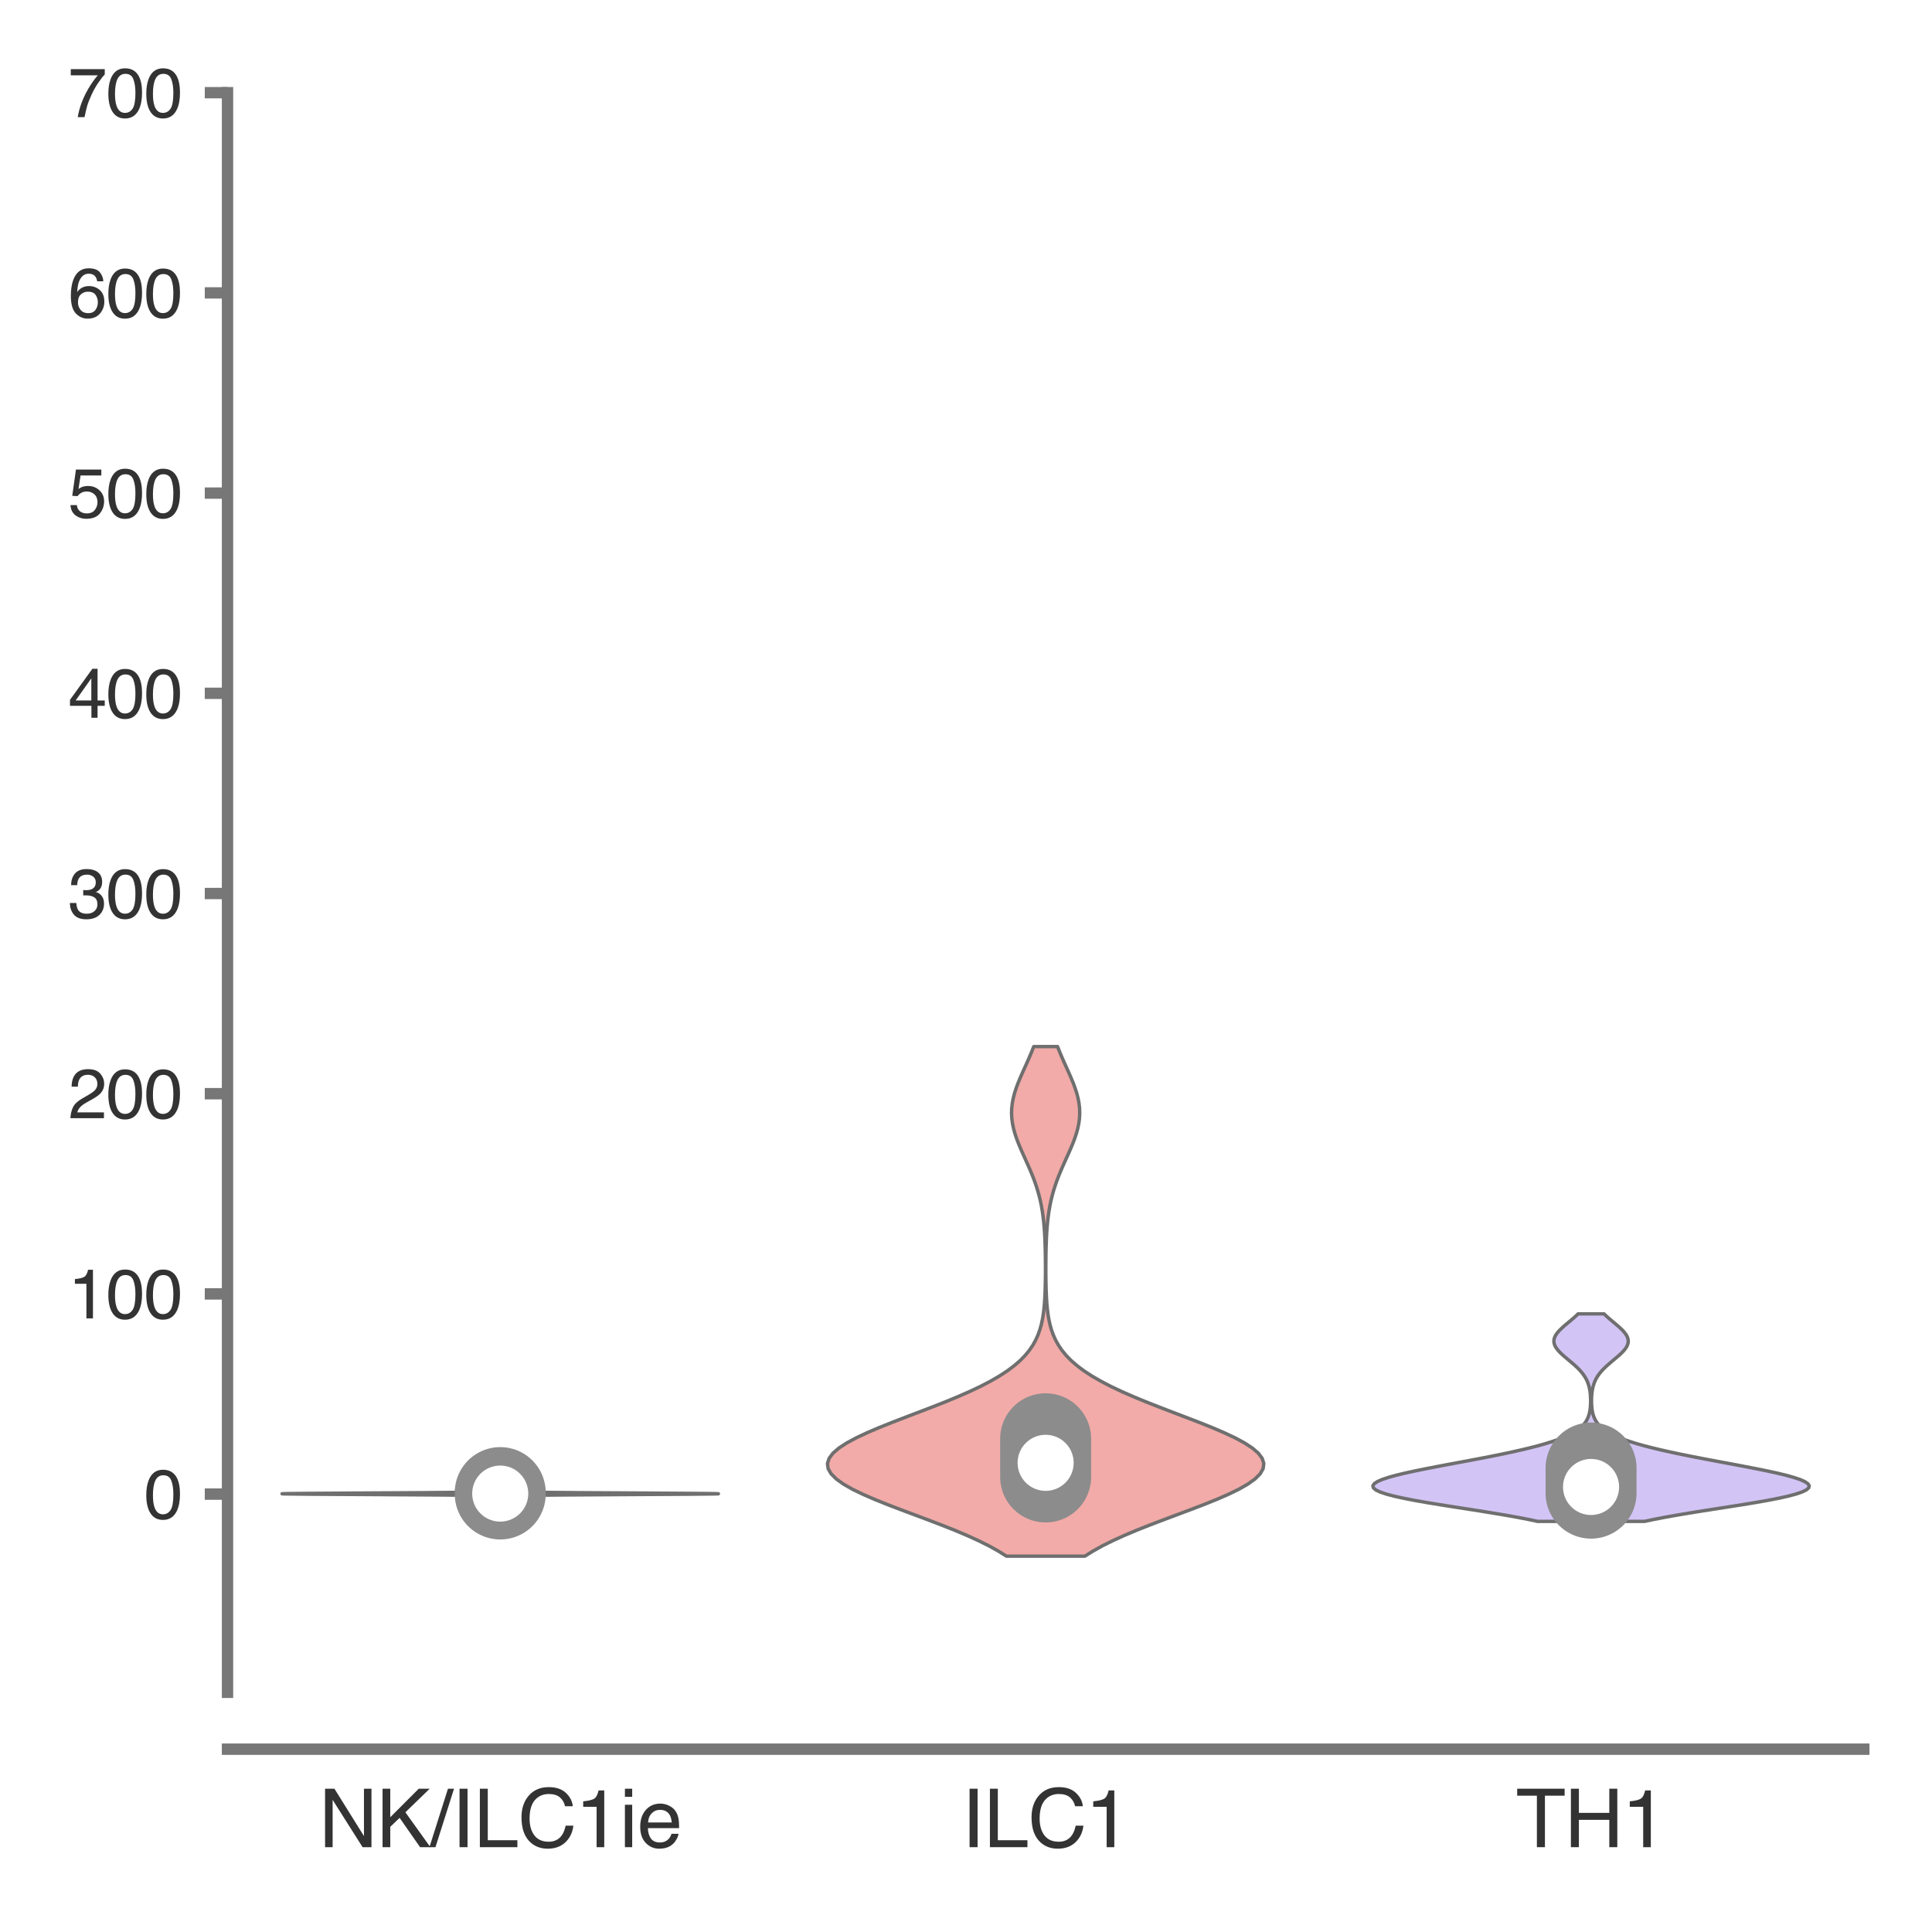 <?xml version="1.0" encoding="utf-8" standalone="no"?>
<!DOCTYPE svg PUBLIC "-//W3C//DTD SVG 1.1//EN"
  "http://www.w3.org/Graphics/SVG/1.1/DTD/svg11.dtd">
<svg xmlns:xlink="http://www.w3.org/1999/xlink" width="84.96pt" height="84.96pt" viewBox="0 0 84.96 84.96" xmlns="http://www.w3.org/2000/svg" version="1.1">
 <defs>
  <style type="text/css">*{stroke-linejoin: round; stroke-linecap: butt}</style>
 </defs>
 <g id="figure_1">
  <g id="patch_1">
   <path d="M 0 84.96 
L 84.96 84.96 
L 84.96 0 
L 0 0 
z
" style="fill: #ffffff"/>
  </g>
  <g id="axes_1">
   <g id="patch_2">
    <path d="M 10.005 74.42 
L 81.96 74.42 
L 81.96 4.076 
L 10.005 4.076 
z
" style="fill: #ffffff"/>
   </g>
   <g id="matplotlib.axis_1">
    <g id="xtick_1">
     <g id="text_1">
      <!-- NK/ILC1ie -->
      <g style="fill: #333333" transform="translate(14.022 81.23) scale(0.035 -0.035)">
       <defs>
        <path id="Helvetica-4e" d="M 488 4591 
L 1222 4591 
L 3541 872 
L 3541 4591 
L 4131 4591 
L 4131 0 
L 3434 0 
L 1081 3716 
L 1081 0 
L 488 0 
L 488 4591 
z
M 2269 4591 
L 2269 4591 
z
" transform="scale(0.016)"/>
        <path id="Helvetica-4b" d="M 488 4591 
L 1094 4591 
L 1094 2353 
L 3331 4591 
L 4191 4591 
L 2281 2741 
L 4244 0 
L 3434 0 
L 1828 2303 
L 1094 1600 
L 1094 0 
L 488 0 
L 488 4591 
z
" transform="scale(0.016)"/>
        <path id="Helvetica-2f" d="M 1456 4591 
L 1931 4591 
L 475 0 
L 0 0 
L 1456 4591 
z
" transform="scale(0.016)"/>
        <path id="Helvetica-49" d="M 628 4591 
L 1256 4591 
L 1256 0 
L 628 0 
L 628 4591 
z
" transform="scale(0.016)"/>
        <path id="Helvetica-4c" d="M 488 4591 
L 1109 4591 
L 1109 547 
L 3434 547 
L 3434 0 
L 488 0 
L 488 4591 
z
" transform="scale(0.016)"/>
        <path id="Helvetica-43" d="M 2422 4716 
Q 3294 4716 3775 4256 
Q 4256 3797 4309 3213 
L 3703 3213 
Q 3600 3656 3292 3915 
Q 2984 4175 2428 4175 
Q 1750 4175 1333 3698 
Q 916 3222 916 2238 
Q 916 1431 1292 929 
Q 1669 428 2416 428 
Q 3103 428 3463 956 
Q 3653 1234 3747 1688 
L 4353 1688 
Q 4272 963 3816 472 
Q 3269 -119 2341 -119 
Q 1541 -119 997 366 
Q 281 1006 281 2344 
Q 281 3359 819 4009 
Q 1400 4716 2422 4716 
z
M 2297 4716 
L 2297 4716 
z
" transform="scale(0.016)"/>
        <path id="Helvetica-31" d="M 613 3169 
L 613 3600 
Q 1222 3659 1462 3798 
Q 1703 3938 1822 4456 
L 2266 4456 
L 2266 0 
L 1666 0 
L 1666 3169 
L 613 3169 
z
" transform="scale(0.016)"/>
        <path id="Helvetica-69" d="M 413 3331 
L 984 3331 
L 984 0 
L 413 0 
L 413 3331 
z
M 413 4591 
L 984 4591 
L 984 3953 
L 413 3953 
L 413 4591 
z
" transform="scale(0.016)"/>
        <path id="Helvetica-65" d="M 1806 3422 
Q 2163 3422 2497 3255 
Q 2831 3088 3006 2822 
Q 3175 2569 3231 2231 
Q 3281 2000 3281 1494 
L 828 1494 
Q 844 984 1069 676 
Q 1294 369 1766 369 
Q 2206 369 2469 659 
Q 2619 828 2681 1050 
L 3234 1050 
Q 3213 866 3089 639 
Q 2966 413 2813 269 
Q 2556 19 2178 -69 
Q 1975 -119 1719 -119 
Q 1094 -119 659 336 
Q 225 791 225 1609 
Q 225 2416 662 2919 
Q 1100 3422 1806 3422 
z
M 2703 1941 
Q 2669 2306 2544 2525 
Q 2313 2931 1772 2931 
Q 1384 2931 1121 2651 
Q 859 2372 844 1941 
L 2703 1941 
z
M 1753 3428 
L 1753 3428 
z
" transform="scale(0.016)"/>
       </defs>
       <use xlink:href="#Helvetica-4e"/>
       <use xlink:href="#Helvetica-4b" x="72.217"/>
       <use xlink:href="#Helvetica-2f" x="138.916"/>
       <use xlink:href="#Helvetica-49" x="166.699"/>
       <use xlink:href="#Helvetica-4c" x="194.482"/>
       <use xlink:href="#Helvetica-43" x="250.098"/>
       <use xlink:href="#Helvetica-31" x="322.314"/>
       <use xlink:href="#Helvetica-69" x="377.93"/>
       <use xlink:href="#Helvetica-65" x="400.146"/>
      </g>
     </g>
    </g>
    <g id="xtick_2">
     <g id="text_2">
      <!-- ILC1 -->
      <g style="fill: #333333" transform="translate(42.286 81.23) scale(0.035 -0.035)">
       <use xlink:href="#Helvetica-49"/>
       <use xlink:href="#Helvetica-4c" x="27.783"/>
       <use xlink:href="#Helvetica-43" x="83.398"/>
       <use xlink:href="#Helvetica-31" x="155.615"/>
      </g>
     </g>
    </g>
    <g id="xtick_3">
     <g id="text_3">
      <!-- TH1 -->
      <g style="fill: #333333" transform="translate(66.661 81.23) scale(0.035 -0.035)">
       <defs>
        <path id="Helvetica-54" d="M 3828 4591 
L 3828 4044 
L 2281 4044 
L 2281 0 
L 1650 0 
L 1650 4044 
L 103 4044 
L 103 4591 
L 3828 4591 
z
" transform="scale(0.016)"/>
        <path id="Helvetica-48" d="M 503 4591 
L 1131 4591 
L 1131 2694 
L 3519 2694 
L 3519 4591 
L 4147 4591 
L 4147 0 
L 3519 0 
L 3519 2147 
L 1131 2147 
L 1131 0 
L 503 0 
L 503 4591 
z
" transform="scale(0.016)"/>
       </defs>
       <use xlink:href="#Helvetica-54"/>
       <use xlink:href="#Helvetica-48" x="61.084"/>
       <use xlink:href="#Helvetica-31" x="133.301"/>
      </g>
     </g>
    </g>
   </g>
   <g id="matplotlib.axis_2">
    <g id="ytick_1">
     <g id="line2d_1">
      <defs>
       <path id="m6200989148" d="M 0 0 
L -1 0 
" style="stroke: #777777; stroke-width: 0.5"/>
      </defs>
      <g>
       <use xlink:href="#m6200989148" x="10.005" y="65.704" style="fill: #777777; stroke: #777777; stroke-width: 0.5"/>
      </g>
     </g>
     <g id="text_4">
      <!-- 0 -->
      <g style="fill: #333333" transform="translate(6.337 66.78) scale(0.03 -0.03)">
       <defs>
        <path id="Helvetica-30" d="M 1731 4475 
Q 2600 4475 2988 3759 
Q 3288 3206 3288 2244 
Q 3288 1331 3016 734 
Q 2622 -122 1728 -122 
Q 922 -122 528 578 
Q 200 1163 200 2147 
Q 200 2909 397 3456 
Q 766 4475 1731 4475 
z
M 1725 391 
Q 2163 391 2422 778 
Q 2681 1166 2681 2222 
Q 2681 2984 2493 3476 
Q 2306 3969 1766 3969 
Q 1269 3969 1039 3501 
Q 809 3034 809 2125 
Q 809 1441 956 1025 
Q 1181 391 1725 391 
z
" transform="scale(0.016)"/>
       </defs>
       <use xlink:href="#Helvetica-30"/>
      </g>
     </g>
    </g>
    <g id="ytick_2">
     <g id="line2d_2">
      <g>
       <use xlink:href="#m6200989148" x="10.005" y="56.9" style="fill: #777777; stroke: #777777; stroke-width: 0.5"/>
      </g>
     </g>
     <g id="text_5">
      <!-- 100 -->
      <g style="fill: #333333" transform="translate(3 57.976) scale(0.03 -0.03)">
       <use xlink:href="#Helvetica-31"/>
       <use xlink:href="#Helvetica-30" x="55.615"/>
       <use xlink:href="#Helvetica-30" x="111.23"/>
      </g>
     </g>
    </g>
    <g id="ytick_3">
     <g id="line2d_3">
      <g>
       <use xlink:href="#m6200989148" x="10.005" y="48.096" style="fill: #777777; stroke: #777777; stroke-width: 0.5"/>
      </g>
     </g>
     <g id="text_6">
      <!-- 200 -->
      <g style="fill: #333333" transform="translate(3 49.172) scale(0.03 -0.03)">
       <defs>
        <path id="Helvetica-32" d="M 200 0 
Q 231 578 439 1006 
Q 647 1434 1250 1784 
L 1850 2131 
Q 2253 2366 2416 2531 
Q 2672 2791 2672 3125 
Q 2672 3516 2437 3745 
Q 2203 3975 1813 3975 
Q 1234 3975 1013 3538 
Q 894 3303 881 2888 
L 309 2888 
Q 319 3472 525 3841 
Q 891 4491 1816 4491 
Q 2584 4491 2939 4075 
Q 3294 3659 3294 3150 
Q 3294 2613 2916 2231 
Q 2697 2009 2131 1694 
L 1703 1456 
Q 1397 1288 1222 1134 
Q 909 863 828 531 
L 3272 531 
L 3272 0 
L 200 0 
z
" transform="scale(0.016)"/>
       </defs>
       <use xlink:href="#Helvetica-32"/>
       <use xlink:href="#Helvetica-30" x="55.615"/>
       <use xlink:href="#Helvetica-30" x="111.23"/>
      </g>
     </g>
    </g>
    <g id="ytick_4">
     <g id="line2d_4">
      <g>
       <use xlink:href="#m6200989148" x="10.005" y="39.292" style="fill: #777777; stroke: #777777; stroke-width: 0.5"/>
      </g>
     </g>
     <g id="text_7">
      <!-- 300 -->
      <g style="fill: #333333" transform="translate(3 40.368) scale(0.03 -0.03)">
       <defs>
        <path id="Helvetica-33" d="M 1663 -122 
Q 869 -122 511 314 
Q 153 750 153 1375 
L 741 1375 
Q 778 941 903 744 
Q 1122 391 1694 391 
Q 2138 391 2406 628 
Q 2675 866 2675 1241 
Q 2675 1703 2392 1887 
Q 2109 2072 1606 2072 
Q 1550 2072 1492 2070 
Q 1434 2069 1375 2066 
L 1375 2563 
Q 1463 2553 1522 2550 
Q 1581 2547 1650 2547 
Q 1966 2547 2169 2647 
Q 2525 2822 2525 3272 
Q 2525 3606 2287 3787 
Q 2050 3969 1734 3969 
Q 1172 3969 956 3594 
Q 838 3388 822 3006 
L 266 3006 
Q 266 3506 466 3856 
Q 809 4481 1675 4481 
Q 2359 4481 2734 4176 
Q 3109 3872 3109 3294 
Q 3109 2881 2888 2625 
Q 2750 2466 2531 2375 
Q 2884 2278 3082 2001 
Q 3281 1725 3281 1325 
Q 3281 684 2859 281 
Q 2438 -122 1663 -122 
z
" transform="scale(0.016)"/>
       </defs>
       <use xlink:href="#Helvetica-33"/>
       <use xlink:href="#Helvetica-30" x="55.615"/>
       <use xlink:href="#Helvetica-30" x="111.23"/>
      </g>
     </g>
    </g>
    <g id="ytick_5">
     <g id="line2d_5">
      <g>
       <use xlink:href="#m6200989148" x="10.005" y="30.488" style="fill: #777777; stroke: #777777; stroke-width: 0.5"/>
      </g>
     </g>
     <g id="text_8">
      <!-- 400 -->
      <g style="fill: #333333" transform="translate(3 31.564) scale(0.03 -0.03)">
       <defs>
        <path id="Helvetica-34" d="M 2116 1584 
L 2116 3613 
L 681 1584 
L 2116 1584 
z
M 2125 0 
L 2125 1094 
L 163 1094 
L 163 1644 
L 2213 4488 
L 2688 4488 
L 2688 1584 
L 3347 1584 
L 3347 1094 
L 2688 1094 
L 2688 0 
L 2125 0 
z
" transform="scale(0.016)"/>
       </defs>
       <use xlink:href="#Helvetica-34"/>
       <use xlink:href="#Helvetica-30" x="55.615"/>
       <use xlink:href="#Helvetica-30" x="111.23"/>
      </g>
     </g>
    </g>
    <g id="ytick_6">
     <g id="line2d_6">
      <g>
       <use xlink:href="#m6200989148" x="10.005" y="21.684" style="fill: #777777; stroke: #777777; stroke-width: 0.5"/>
      </g>
     </g>
     <g id="text_9">
      <!-- 500 -->
      <g style="fill: #333333" transform="translate(3 22.76) scale(0.03 -0.03)">
       <defs>
        <path id="Helvetica-35" d="M 791 1141 
Q 847 659 1238 475 
Q 1438 381 1700 381 
Q 2200 381 2440 700 
Q 2681 1019 2681 1406 
Q 2681 1875 2395 2131 
Q 2109 2388 1709 2388 
Q 1419 2388 1211 2275 
Q 1003 2163 856 1963 
L 369 1991 
L 709 4400 
L 3034 4400 
L 3034 3856 
L 1131 3856 
L 941 2613 
Q 1097 2731 1238 2791 
Q 1488 2894 1816 2894 
Q 2431 2894 2859 2497 
Q 3288 2100 3288 1491 
Q 3288 856 2895 371 
Q 2503 -113 1644 -113 
Q 1097 -113 676 195 
Q 256 503 206 1141 
L 791 1141 
z
" transform="scale(0.016)"/>
       </defs>
       <use xlink:href="#Helvetica-35"/>
       <use xlink:href="#Helvetica-30" x="55.615"/>
       <use xlink:href="#Helvetica-30" x="111.23"/>
      </g>
     </g>
    </g>
    <g id="ytick_7">
     <g id="line2d_7">
      <g>
       <use xlink:href="#m6200989148" x="10.005" y="12.88" style="fill: #777777; stroke: #777777; stroke-width: 0.5"/>
      </g>
     </g>
     <g id="text_10">
      <!-- 600 -->
      <g style="fill: #333333" transform="translate(3 13.956) scale(0.03 -0.03)">
       <defs>
        <path id="Helvetica-36" d="M 1872 4494 
Q 2622 4494 2917 4105 
Q 3213 3716 3213 3303 
L 2656 3303 
Q 2606 3569 2497 3719 
Q 2294 4000 1881 4000 
Q 1409 4000 1131 3564 
Q 853 3128 822 2316 
Q 1016 2600 1309 2741 
Q 1578 2866 1909 2866 
Q 2472 2866 2890 2506 
Q 3309 2147 3309 1434 
Q 3309 825 2912 354 
Q 2516 -116 1781 -116 
Q 1153 -116 697 361 
Q 241 838 241 1966 
Q 241 2800 444 3381 
Q 834 4494 1872 4494 
z
M 1831 384 
Q 2275 384 2495 682 
Q 2716 981 2716 1388 
Q 2716 1731 2519 2042 
Q 2322 2353 1803 2353 
Q 1441 2353 1167 2112 
Q 894 1872 894 1388 
Q 894 963 1142 673 
Q 1391 384 1831 384 
z
" transform="scale(0.016)"/>
       </defs>
       <use xlink:href="#Helvetica-36"/>
       <use xlink:href="#Helvetica-30" x="55.615"/>
       <use xlink:href="#Helvetica-30" x="111.23"/>
      </g>
     </g>
    </g>
    <g id="ytick_8">
     <g id="line2d_8">
      <g>
       <use xlink:href="#m6200989148" x="10.005" y="4.076" style="fill: #777777; stroke: #777777; stroke-width: 0.5"/>
      </g>
     </g>
     <g id="text_11">
      <!-- 700 -->
      <g style="fill: #333333" transform="translate(3 5.152) scale(0.03 -0.03)">
       <defs>
        <path id="Helvetica-37" d="M 3347 4400 
L 3347 3909 
Q 3131 3700 2773 3181 
Q 2416 2663 2141 2063 
Q 1869 1478 1728 997 
Q 1638 688 1494 0 
L 872 0 
Q 1084 1281 1809 2550 
Q 2238 3294 2709 3834 
L 234 3834 
L 234 4400 
L 3347 4400 
z
" transform="scale(0.016)"/>
       </defs>
       <use xlink:href="#Helvetica-37"/>
       <use xlink:href="#Helvetica-30" x="55.615"/>
       <use xlink:href="#Helvetica-30" x="111.23"/>
      </g>
     </g>
    </g>
   </g>
   <g id="PolyCollection_1">
    <defs>
     <path id="m331d49ed44" d="M 24.026 -19.212 
L 19.969 -19.212 
L 19.602 -19.216 
L 19.195 -19.219 
L 18.752 -19.222 
L 18.274 -19.225 
L 17.766 -19.228 
L 17.235 -19.231 
L 16.688 -19.235 
L 16.133 -19.238 
L 15.58 -19.241 
L 15.04 -19.244 
L 14.523 -19.247 
L 14.041 -19.25 
L 13.604 -19.253 
L 13.223 -19.257 
L 12.906 -19.26 
L 12.66 -19.263 
L 12.493 -19.266 
L 12.407 -19.269 
L 12.404 -19.272 
L 12.483 -19.275 
L 12.644 -19.279 
L 12.88 -19.282 
L 13.186 -19.285 
L 13.555 -19.288 
L 13.976 -19.291 
L 14.441 -19.294 
L 14.939 -19.297 
L 15.46 -19.301 
L 15.994 -19.304 
L 16.53 -19.307 
L 17.059 -19.31 
L 17.574 -19.313 
L 18.068 -19.316 
L 18.533 -19.319 
L 18.966 -19.323 
L 19.364 -19.326 
L 19.722 -19.329 
L 20.041 -19.332 
L 20.319 -19.335 
L 20.557 -19.338 
L 20.755 -19.342 
L 20.916 -19.345 
L 21.04 -19.348 
L 21.13 -19.351 
L 21.188 -19.354 
L 21.217 -19.357 
L 21.219 -19.36 
L 21.198 -19.364 
L 21.155 -19.367 
L 21.095 -19.37 
L 21.02 -19.373 
L 20.933 -19.376 
L 20.838 -19.379 
L 20.739 -19.382 
L 20.638 -19.386 
L 20.538 -19.389 
L 20.444 -19.392 
L 20.357 -19.395 
L 20.279 -19.398 
L 20.214 -19.401 
L 20.161 -19.404 
L 20.123 -19.408 
L 20.098 -19.411 
L 20.085 -19.414 
L 20.085 -19.417 
L 20.094 -19.42 
L 20.111 -19.423 
L 20.132 -19.426 
L 20.156 -19.43 
L 20.179 -19.433 
L 20.199 -19.436 
L 20.214 -19.439 
L 20.223 -19.442 
L 20.225 -19.445 
L 20.219 -19.448 
L 20.207 -19.452 
L 20.189 -19.455 
L 20.167 -19.458 
L 20.143 -19.461 
L 20.12 -19.464 
L 20.101 -19.467 
L 20.089 -19.471 
L 20.085 -19.474 
L 20.092 -19.477 
L 20.111 -19.48 
L 20.144 -19.483 
L 20.191 -19.486 
L 20.253 -19.489 
L 20.327 -19.493 
L 20.413 -19.496 
L 20.51 -19.499 
L 20.614 -19.502 
L 20.724 -19.505 
L 20.838 -19.508 
L 20.952 -19.511 
L 21.065 -19.515 
L 21.174 -19.518 
L 21.278 -19.521 
L 21.376 -19.524 
L 22.619 -19.524 
L 22.619 -19.524 
L 22.717 -19.521 
L 22.821 -19.518 
L 22.93 -19.515 
L 23.043 -19.511 
L 23.157 -19.508 
L 23.271 -19.505 
L 23.381 -19.502 
L 23.485 -19.499 
L 23.582 -19.496 
L 23.668 -19.493 
L 23.742 -19.489 
L 23.804 -19.486 
L 23.851 -19.483 
L 23.884 -19.48 
L 23.904 -19.477 
L 23.91 -19.474 
L 23.906 -19.471 
L 23.894 -19.467 
L 23.875 -19.464 
L 23.852 -19.461 
L 23.828 -19.458 
L 23.806 -19.455 
L 23.788 -19.452 
L 23.776 -19.448 
L 23.77 -19.445 
L 23.772 -19.442 
L 23.781 -19.439 
L 23.796 -19.436 
L 23.816 -19.433 
L 23.839 -19.43 
L 23.863 -19.426 
L 23.884 -19.423 
L 23.901 -19.42 
L 23.91 -19.417 
L 23.91 -19.414 
L 23.897 -19.411 
L 23.872 -19.408 
L 23.834 -19.404 
L 23.781 -19.401 
L 23.716 -19.398 
L 23.639 -19.395 
L 23.551 -19.392 
L 23.457 -19.389 
L 23.357 -19.386 
L 23.256 -19.382 
L 23.157 -19.379 
L 23.062 -19.376 
L 22.975 -19.373 
L 22.9 -19.37 
L 22.84 -19.367 
L 22.797 -19.364 
L 22.776 -19.36 
L 22.778 -19.357 
L 22.807 -19.354 
L 22.865 -19.351 
L 22.955 -19.348 
L 23.079 -19.345 
L 23.24 -19.342 
L 23.438 -19.338 
L 23.676 -19.335 
L 23.954 -19.332 
L 24.273 -19.329 
L 24.631 -19.326 
L 25.029 -19.323 
L 25.462 -19.319 
L 25.927 -19.316 
L 26.421 -19.313 
L 26.936 -19.31 
L 27.465 -19.307 
L 28.002 -19.304 
L 28.535 -19.301 
L 29.056 -19.297 
L 29.554 -19.294 
L 30.019 -19.291 
L 30.44 -19.288 
L 30.809 -19.285 
L 31.115 -19.282 
L 31.351 -19.279 
L 31.512 -19.275 
L 31.591 -19.272 
L 31.589 -19.269 
L 31.502 -19.266 
L 31.335 -19.263 
L 31.089 -19.26 
L 30.772 -19.257 
L 30.391 -19.253 
L 29.954 -19.25 
L 29.472 -19.247 
L 28.955 -19.244 
L 28.415 -19.241 
L 27.862 -19.238 
L 27.307 -19.235 
L 26.76 -19.231 
L 26.229 -19.228 
L 25.721 -19.225 
L 25.244 -19.222 
L 24.8 -19.219 
L 24.393 -19.216 
L 24.026 -19.212 
z
" style="stroke: #6f6f6f; stroke-width: 0.15"/>
    </defs>
    <g clip-path="url(#p1b71d81ae4)">
     <use xlink:href="#m331d49ed44" x="0" y="84.96" style="fill: #98daa7; stroke: #6f6f6f; stroke-width: 0.15"/>
    </g>
   </g>
   <g id="PolyCollection_2">
    <defs>
     <path id="mc107b706e9" d="M 47.708 -16.528 
L 44.257 -16.528 
L 43.896 -16.754 
L 43.488 -16.981 
L 43.033 -17.207 
L 42.536 -17.433 
L 41.999 -17.66 
L 41.431 -17.886 
L 40.839 -18.112 
L 40.235 -18.339 
L 39.63 -18.565 
L 39.039 -18.791 
L 38.475 -19.018 
L 37.953 -19.244 
L 37.487 -19.47 
L 37.09 -19.697 
L 36.774 -19.923 
L 36.548 -20.149 
L 36.418 -20.376 
L 36.388 -20.602 
L 36.46 -20.828 
L 36.629 -21.055 
L 36.891 -21.281 
L 37.237 -21.507 
L 37.658 -21.734 
L 38.141 -21.96 
L 38.672 -22.187 
L 39.238 -22.413 
L 39.825 -22.639 
L 40.419 -22.866 
L 41.009 -23.092 
L 41.583 -23.318 
L 42.131 -23.545 
L 42.647 -23.771 
L 43.124 -23.997 
L 43.559 -24.224 
L 43.95 -24.45 
L 44.297 -24.676 
L 44.599 -24.903 
L 44.86 -25.129 
L 45.081 -25.355 
L 45.267 -25.582 
L 45.421 -25.808 
L 45.546 -26.034 
L 45.648 -26.261 
L 45.728 -26.487 
L 45.792 -26.713 
L 45.841 -26.94 
L 45.879 -27.166 
L 45.907 -27.392 
L 45.928 -27.619 
L 45.944 -27.845 
L 45.955 -28.071 
L 45.963 -28.298 
L 45.968 -28.524 
L 45.972 -28.75 
L 45.974 -28.977 
L 45.974 -29.203 
L 45.973 -29.429 
L 45.971 -29.656 
L 45.968 -29.882 
L 45.962 -30.108 
L 45.955 -30.335 
L 45.946 -30.561 
L 45.933 -30.787 
L 45.916 -31.014 
L 45.895 -31.24 
L 45.869 -31.466 
L 45.837 -31.693 
L 45.798 -31.919 
L 45.752 -32.145 
L 45.697 -32.372 
L 45.634 -32.598 
L 45.563 -32.824 
L 45.484 -33.051 
L 45.396 -33.277 
L 45.303 -33.503 
L 45.204 -33.73 
L 45.102 -33.956 
L 45 -34.182 
L 44.899 -34.409 
L 44.804 -34.635 
L 44.716 -34.861 
L 44.639 -35.088 
L 44.575 -35.314 
L 44.527 -35.54 
L 44.496 -35.767 
L 44.483 -35.993 
L 44.49 -36.219 
L 44.516 -36.446 
L 44.559 -36.672 
L 44.618 -36.898 
L 44.692 -37.125 
L 44.777 -37.351 
L 44.87 -37.577 
L 44.97 -37.804 
L 45.072 -38.03 
L 45.174 -38.256 
L 45.274 -38.483 
L 45.369 -38.709 
L 45.458 -38.936 
L 46.506 -38.936 
L 46.506 -38.936 
L 46.596 -38.709 
L 46.691 -38.483 
L 46.791 -38.256 
L 46.893 -38.03 
L 46.995 -37.804 
L 47.094 -37.577 
L 47.188 -37.351 
L 47.273 -37.125 
L 47.347 -36.898 
L 47.406 -36.672 
L 47.449 -36.446 
L 47.475 -36.219 
L 47.481 -35.993 
L 47.469 -35.767 
L 47.438 -35.54 
L 47.39 -35.314 
L 47.326 -35.088 
L 47.249 -34.861 
L 47.161 -34.635 
L 47.065 -34.409 
L 46.965 -34.182 
L 46.862 -33.956 
L 46.761 -33.73 
L 46.662 -33.503 
L 46.568 -33.277 
L 46.481 -33.051 
L 46.402 -32.824 
L 46.33 -32.598 
L 46.268 -32.372 
L 46.213 -32.145 
L 46.167 -31.919 
L 46.128 -31.693 
L 46.096 -31.466 
L 46.069 -31.24 
L 46.049 -31.014 
L 46.032 -30.787 
L 46.019 -30.561 
L 46.01 -30.335 
L 46.002 -30.108 
L 45.997 -29.882 
L 45.994 -29.656 
L 45.992 -29.429 
L 45.991 -29.203 
L 45.991 -28.977 
L 45.993 -28.75 
L 45.996 -28.524 
L 46.002 -28.298 
L 46.01 -28.071 
L 46.021 -27.845 
L 46.036 -27.619 
L 46.058 -27.392 
L 46.086 -27.166 
L 46.124 -26.94 
L 46.173 -26.713 
L 46.236 -26.487 
L 46.317 -26.261 
L 46.418 -26.034 
L 46.544 -25.808 
L 46.698 -25.582 
L 46.884 -25.355 
L 47.105 -25.129 
L 47.366 -24.903 
L 47.668 -24.676 
L 48.015 -24.45 
L 48.406 -24.224 
L 48.841 -23.997 
L 49.318 -23.771 
L 49.834 -23.545 
L 50.382 -23.318 
L 50.956 -23.092 
L 51.545 -22.866 
L 52.14 -22.639 
L 52.727 -22.413 
L 53.293 -22.187 
L 53.824 -21.96 
L 54.307 -21.734 
L 54.728 -21.507 
L 55.074 -21.281 
L 55.336 -21.055 
L 55.505 -20.828 
L 55.576 -20.602 
L 55.547 -20.376 
L 55.417 -20.149 
L 55.191 -19.923 
L 54.875 -19.697 
L 54.478 -19.47 
L 54.012 -19.244 
L 53.49 -19.018 
L 52.926 -18.791 
L 52.335 -18.565 
L 51.73 -18.339 
L 51.126 -18.112 
L 50.534 -17.886 
L 49.966 -17.66 
L 49.429 -17.433 
L 48.932 -17.207 
L 48.477 -16.981 
L 48.069 -16.754 
L 47.708 -16.528 
z
" style="stroke: #6f6f6f; stroke-width: 0.15"/>
    </defs>
    <g clip-path="url(#p1b71d81ae4)">
     <use xlink:href="#mc107b706e9" x="0" y="84.96" style="fill: #f2aba8; stroke: #6f6f6f; stroke-width: 0.15"/>
    </g>
   </g>
   <g id="PolyCollection_3">
    <defs>
     <path id="mb69db821db" d="M 72.318 -18.057 
L 67.617 -18.057 
L 67.181 -18.149 
L 66.702 -18.241 
L 66.184 -18.333 
L 65.634 -18.425 
L 65.06 -18.518 
L 64.472 -18.61 
L 63.88 -18.702 
L 63.298 -18.794 
L 62.738 -18.886 
L 62.213 -18.978 
L 61.736 -19.071 
L 61.318 -19.163 
L 60.968 -19.255 
L 60.695 -19.347 
L 60.503 -19.439 
L 60.396 -19.532 
L 60.373 -19.624 
L 60.433 -19.716 
L 60.572 -19.808 
L 60.783 -19.9 
L 61.059 -19.992 
L 61.392 -20.085 
L 61.774 -20.177 
L 62.195 -20.269 
L 62.646 -20.361 
L 63.119 -20.453 
L 63.605 -20.546 
L 64.098 -20.638 
L 64.591 -20.73 
L 65.077 -20.822 
L 65.551 -20.914 
L 66.009 -21.006 
L 66.446 -21.099 
L 66.859 -21.191 
L 67.246 -21.283 
L 67.605 -21.375 
L 67.934 -21.467 
L 68.233 -21.56 
L 68.502 -21.652 
L 68.74 -21.744 
L 68.95 -21.836 
L 69.132 -21.928 
L 69.289 -22.02 
L 69.422 -22.113 
L 69.533 -22.205 
L 69.625 -22.297 
L 69.701 -22.389 
L 69.762 -22.481 
L 69.811 -22.574 
L 69.849 -22.666 
L 69.879 -22.758 
L 69.902 -22.85 
L 69.918 -22.942 
L 69.931 -23.034 
L 69.939 -23.127 
L 69.944 -23.219 
L 69.947 -23.311 
L 69.947 -23.403 
L 69.944 -23.495 
L 69.939 -23.588 
L 69.931 -23.68 
L 69.92 -23.772 
L 69.905 -23.864 
L 69.885 -23.956 
L 69.861 -24.048 
L 69.83 -24.141 
L 69.793 -24.233 
L 69.748 -24.325 
L 69.694 -24.417 
L 69.632 -24.509 
L 69.561 -24.602 
L 69.481 -24.694 
L 69.393 -24.786 
L 69.297 -24.878 
L 69.194 -24.97 
L 69.086 -25.062 
L 68.976 -25.155 
L 68.866 -25.247 
L 68.759 -25.339 
L 68.658 -25.431 
L 68.566 -25.523 
L 68.485 -25.616 
L 68.42 -25.708 
L 68.371 -25.8 
L 68.342 -25.892 
L 68.332 -25.984 
L 68.342 -26.076 
L 68.372 -26.169 
L 68.421 -26.261 
L 68.487 -26.353 
L 68.568 -26.445 
L 68.661 -26.537 
L 68.762 -26.63 
L 68.869 -26.722 
L 68.98 -26.814 
L 69.09 -26.906 
L 69.197 -26.998 
L 69.3 -27.09 
L 69.396 -27.183 
L 70.539 -27.183 
L 70.539 -27.183 
L 70.635 -27.09 
L 70.738 -26.998 
L 70.845 -26.906 
L 70.955 -26.814 
L 71.065 -26.722 
L 71.172 -26.63 
L 71.274 -26.537 
L 71.367 -26.445 
L 71.447 -26.353 
L 71.513 -26.261 
L 71.562 -26.169 
L 71.592 -26.076 
L 71.603 -25.984 
L 71.593 -25.892 
L 71.563 -25.8 
L 71.515 -25.708 
L 71.449 -25.616 
L 71.369 -25.523 
L 71.277 -25.431 
L 71.176 -25.339 
L 71.068 -25.247 
L 70.958 -25.155 
L 70.848 -25.062 
L 70.741 -24.97 
L 70.638 -24.878 
L 70.542 -24.786 
L 70.453 -24.694 
L 70.373 -24.602 
L 70.302 -24.509 
L 70.24 -24.417 
L 70.187 -24.325 
L 70.142 -24.233 
L 70.105 -24.141 
L 70.074 -24.048 
L 70.049 -23.956 
L 70.03 -23.864 
L 70.015 -23.772 
L 70.004 -23.68 
L 69.996 -23.588 
L 69.991 -23.495 
L 69.988 -23.403 
L 69.988 -23.311 
L 69.99 -23.219 
L 69.996 -23.127 
L 70.004 -23.034 
L 70.016 -22.942 
L 70.033 -22.85 
L 70.056 -22.758 
L 70.086 -22.666 
L 70.124 -22.574 
L 70.173 -22.481 
L 70.234 -22.389 
L 70.309 -22.297 
L 70.402 -22.205 
L 70.513 -22.113 
L 70.646 -22.02 
L 70.802 -21.928 
L 70.985 -21.836 
L 71.194 -21.744 
L 71.433 -21.652 
L 71.701 -21.56 
L 72 -21.467 
L 72.329 -21.375 
L 72.688 -21.283 
L 73.075 -21.191 
L 73.489 -21.099 
L 73.926 -21.006 
L 74.384 -20.914 
L 74.858 -20.822 
L 75.344 -20.73 
L 75.836 -20.638 
L 76.329 -20.546 
L 76.816 -20.453 
L 77.289 -20.361 
L 77.74 -20.269 
L 78.161 -20.177 
L 78.542 -20.085 
L 78.876 -19.992 
L 79.152 -19.9 
L 79.363 -19.808 
L 79.501 -19.716 
L 79.561 -19.624 
L 79.539 -19.532 
L 79.431 -19.439 
L 79.239 -19.347 
L 78.966 -19.255 
L 78.617 -19.163 
L 78.199 -19.071 
L 77.722 -18.978 
L 77.197 -18.886 
L 76.637 -18.794 
L 76.055 -18.702 
L 75.463 -18.61 
L 74.874 -18.518 
L 74.3 -18.425 
L 73.75 -18.333 
L 73.233 -18.241 
L 72.754 -18.149 
L 72.318 -18.057 
z
" style="stroke: #6f6f6f; stroke-width: 0.15"/>
    </defs>
    <g clip-path="url(#p1b71d81ae4)">
     <use xlink:href="#mb69db821db" x="0" y="84.96" style="fill: #d3c4f6; stroke: #6f6f6f; stroke-width: 0.15"/>
    </g>
   </g>
   <g id="line2d_9">
    <path d="M 21.998 65.704 
L 21.998 65.551 
" clip-path="url(#p1b71d81ae4)" style="fill: none; stroke: #8c8c8c; stroke-width: 0.75; stroke-linecap: round"/>
   </g>
   <g id="line2d_10">
    <path d="M 21.998 65.698 
L 21.998 65.637 
" clip-path="url(#p1b71d81ae4)" style="fill: none; stroke: #8c8c8c; stroke-width: 4; stroke-linecap: round"/>
   </g>
   <g id="line2d_11">
    <path d="M 21.998 65.681 
" clip-path="url(#p1b71d81ae4)" style="fill: none; stroke: #6f6f6f; stroke-width: 1.2; stroke-linecap: round"/>
    <defs>
     <path id="m4dec911839" d="M 0 0.833 
C 0.221 0.833 0.433 0.746 0.589 0.589 
C 0.746 0.433 0.833 0.221 0.833 0 
C 0.833 -0.221 0.746 -0.433 0.589 -0.589 
C 0.433 -0.746 0.221 -0.833 0 -0.833 
C -0.221 -0.833 -0.433 -0.746 -0.589 -0.589 
C -0.746 -0.433 -0.833 -0.221 -0.833 0 
C -0.833 0.221 -0.746 0.433 -0.589 0.589 
C -0.433 0.746 -0.221 0.833 0 0.833 
z
" style="stroke: #ffffff; stroke-width: 0.8"/>
    </defs>
    <g clip-path="url(#p1b71d81ae4)">
     <use xlink:href="#m4dec911839" x="21.998" y="65.681" style="fill: #ffffff; stroke: #ffffff; stroke-width: 0.8"/>
    </g>
   </g>
   <g id="line2d_12">
    <path d="M 45.982 65.523 
L 45.982 63.016 
" clip-path="url(#p1b71d81ae4)" style="fill: none; stroke: #8c8c8c; stroke-width: 0.75; stroke-linecap: round"/>
   </g>
   <g id="line2d_13">
    <path d="M 45.982 64.949 
L 45.982 63.27 
" clip-path="url(#p1b71d81ae4)" style="fill: none; stroke: #8c8c8c; stroke-width: 4; stroke-linecap: round"/>
   </g>
   <g id="line2d_14">
    <path d="M 45.982 64.328 
" clip-path="url(#p1b71d81ae4)" style="fill: none; stroke: #6f6f6f; stroke-width: 1.2; stroke-linecap: round"/>
    <g clip-path="url(#p1b71d81ae4)">
     <use xlink:href="#m4dec911839" x="45.982" y="64.328" style="fill: #ffffff; stroke: #ffffff; stroke-width: 0.8"/>
    </g>
   </g>
   <g id="line2d_15">
    <path d="M 69.967 65.704 
L 69.967 64.315 
" clip-path="url(#p1b71d81ae4)" style="fill: none; stroke: #8c8c8c; stroke-width: 0.75; stroke-linecap: round"/>
   </g>
   <g id="line2d_16">
    <path d="M 69.967 65.662 
L 69.967 64.556 
" clip-path="url(#p1b71d81ae4)" style="fill: none; stroke: #8c8c8c; stroke-width: 4; stroke-linecap: round"/>
   </g>
   <g id="line2d_17">
    <path d="M 69.967 65.39 
" clip-path="url(#p1b71d81ae4)" style="fill: none; stroke: #6f6f6f; stroke-width: 1.2; stroke-linecap: round"/>
    <g clip-path="url(#p1b71d81ae4)">
     <use xlink:href="#m4dec911839" x="69.967" y="65.39" style="fill: #ffffff; stroke: #ffffff; stroke-width: 0.8"/>
    </g>
   </g>
   <g id="patch_3">
    <path d="M 10.005 74.42 
L 10.005 4.076 
" style="fill: none; stroke: #777777; stroke-width: 0.5; stroke-linejoin: miter; stroke-linecap: square"/>
   </g>
   <g id="patch_4">
    <path d="M 10.005 76.92 
L 81.96 76.92 
" style="fill: none; stroke: #777777; stroke-width: 0.5; stroke-linejoin: miter; stroke-linecap: square"/>
   </g>
  </g>
 </g>
 <defs>
  <clipPath id="p1b71d81ae4">
   <rect x="10.005" y="4.076" width="71.955" height="70.343"/>
  </clipPath>
 </defs>
</svg>
